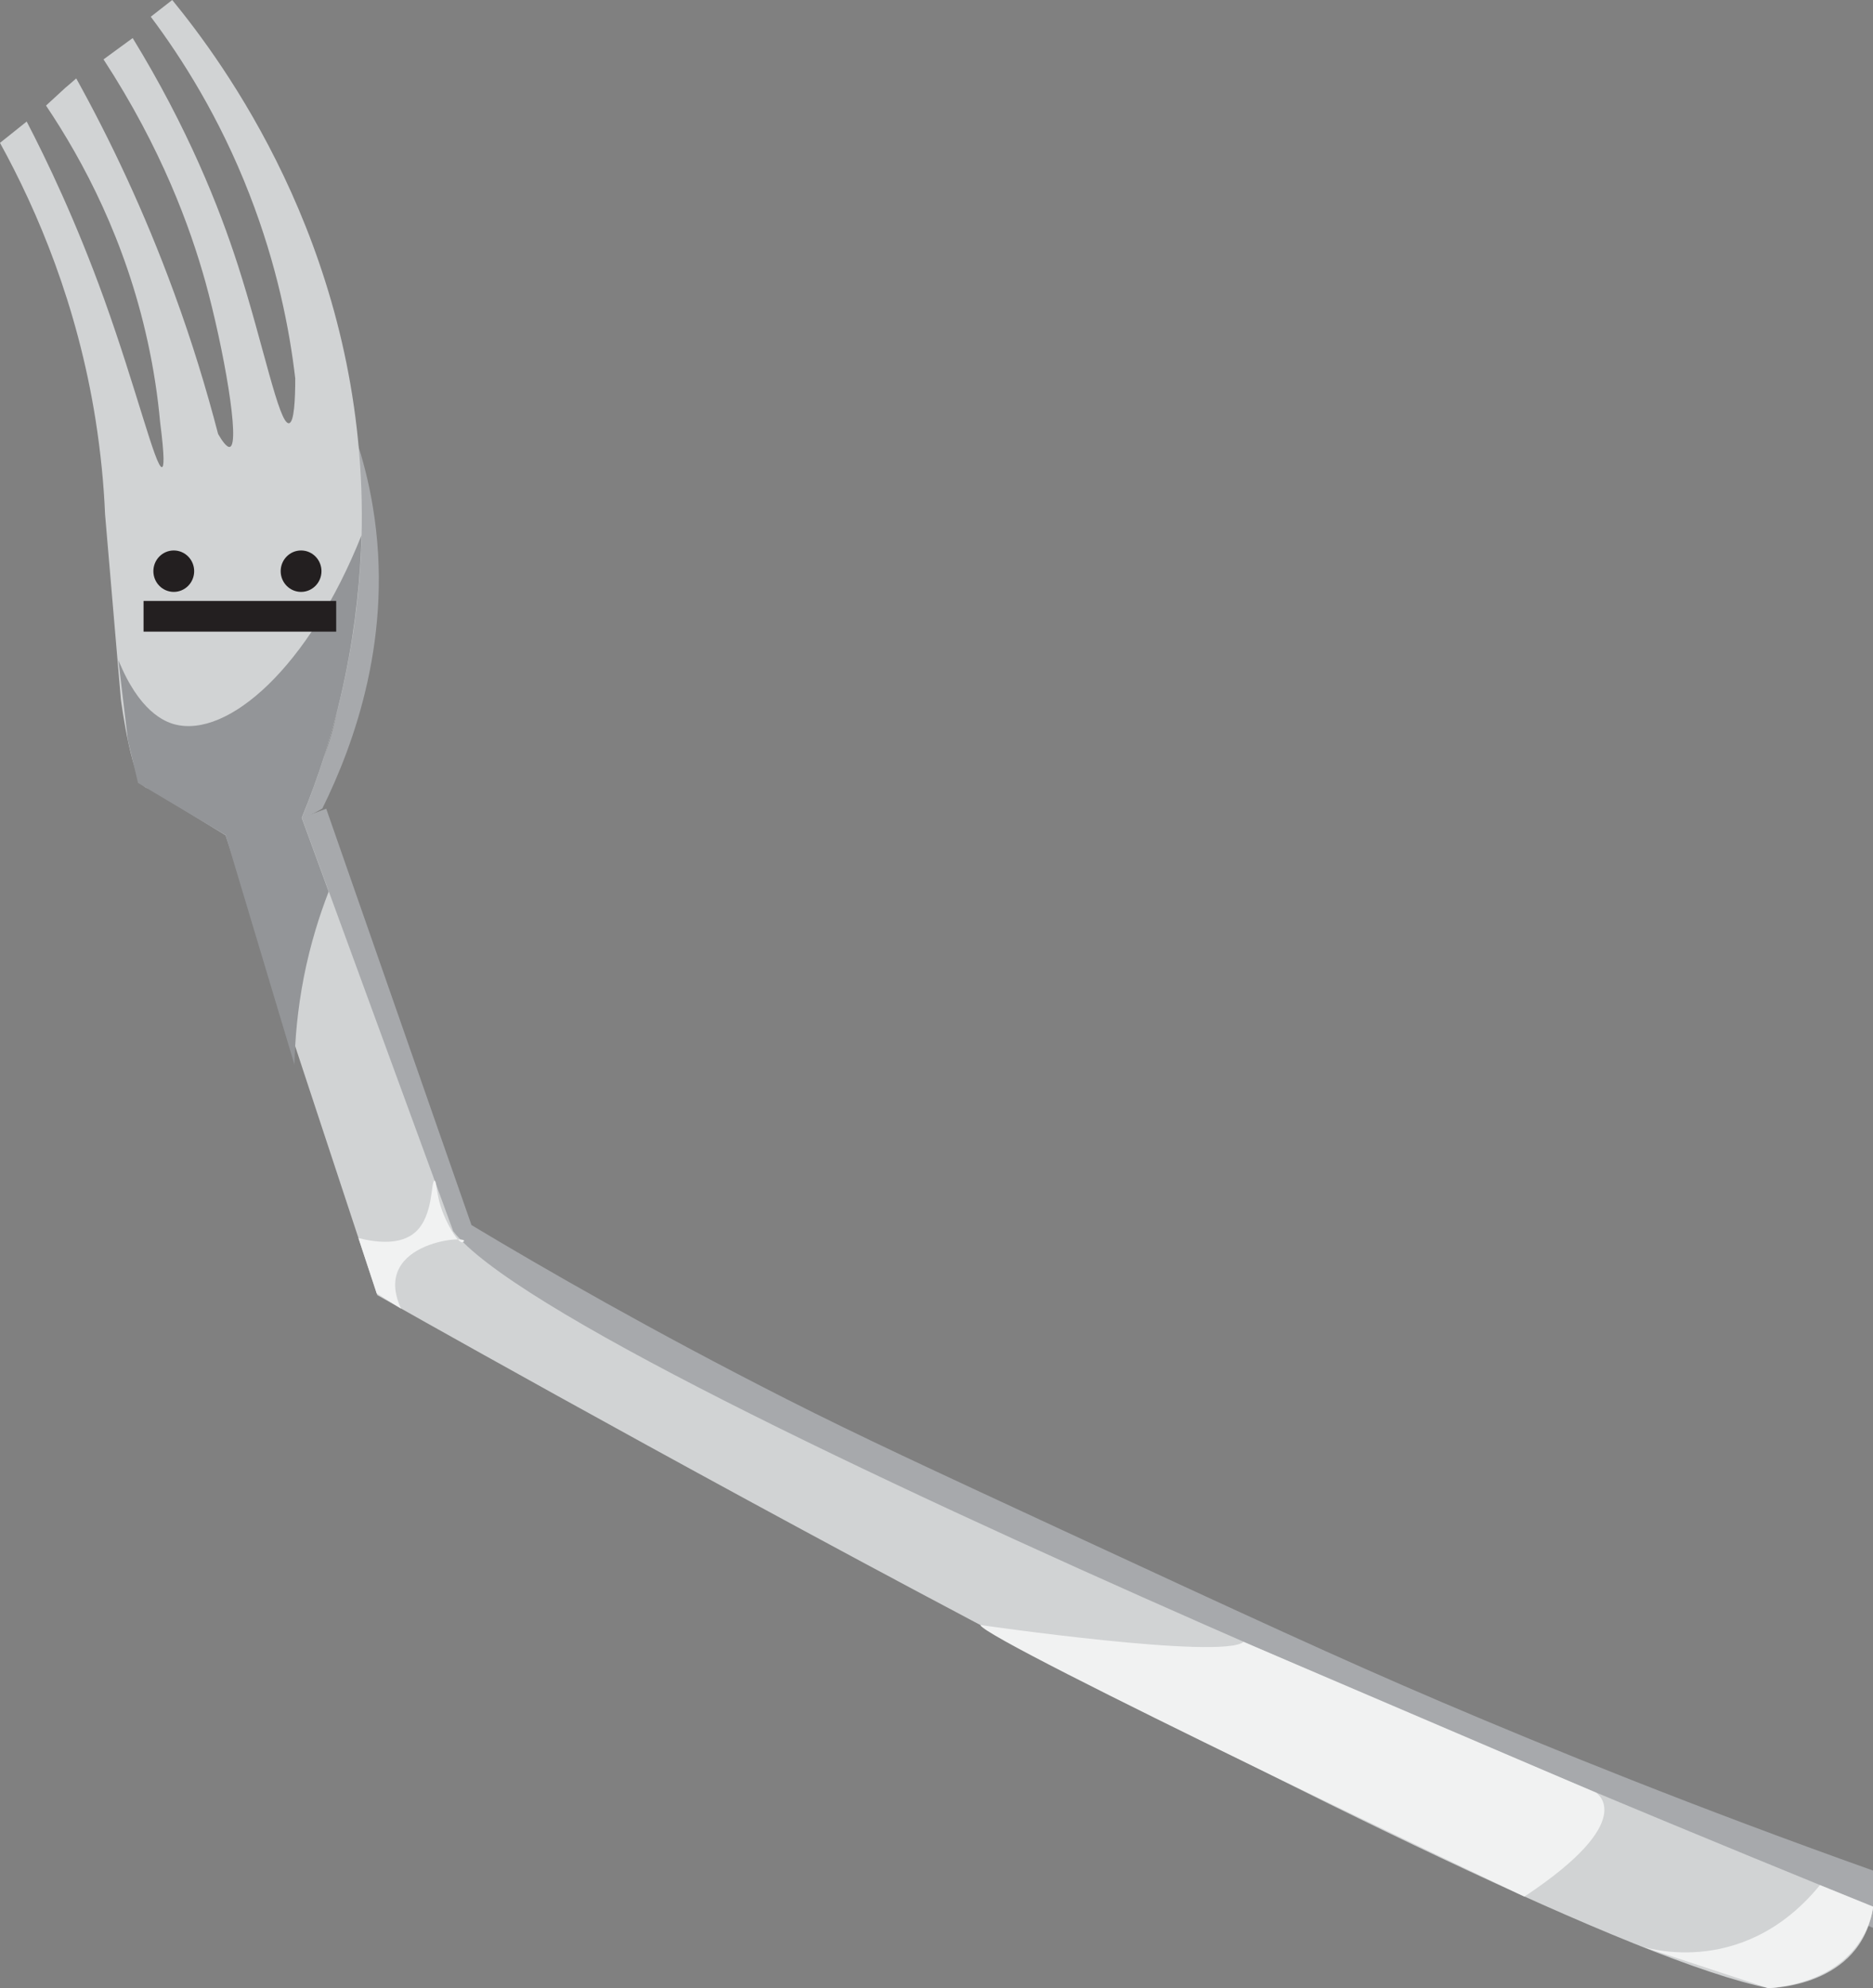 <?xml version="1.0" encoding="UTF-8"?>
<svg id="Layer_2" data-name="Layer 2" xmlns="http://www.w3.org/2000/svg" viewBox="0 0 122.12 129.56">
  <rect x="0" y="0" width="122.12" height="129.56" fill="#808080" stroke="none"/>
  <defs>
    <style>
      .cls-1 {
        fill: #f1f2f2;
      }

      .cls-2 {
        fill: #939598;
      }

      .cls-3 {
        fill: #a7a9ac;
      }

      .cls-4 {
        fill: #d1d3d4;
      }

      .cls-5 {
        stroke-width: 2px;
      }

      .cls-5, .cls-6 {
        fill: #231f20;
        stroke: #231f20;
        stroke-miterlimit: 10;
      }
    </style>
  </defs>
  <g id="fork">
    <g>
      <g id="_Group_body" data-name="&amp;lt;Group&amp;gt;body">
        <path class="cls-3" d="M21.01,52.7c2.09-4.23,4.7-11.35,3.29-19.73-.26-1.57-.64-3.03-1.09-4.38,.21,3.59,.07,6.61-.12,8.86-.47,5.48-.93,10.81-3.04,13.96-.23,.35-1.09,1.58-.78,1.87,.24,.22,1.07-.2,1.74-.59Z"/>
        <path class="cls-3" d="M122.12,125.62v-3.73c-11.58-4.12-21.1-7.98-28.11-10.97-6.69-2.85-12.75-5.66-24.87-11.27-8.58-3.98-12.98-6.01-17.86-8.48-8.73-4.43-15.74-8.46-20.54-11.34-3.16-9.04-6.31-18.09-9.47-27.13-.54,.2-1.07,.39-1.61,.59l9.25,28.31c5.9,3.94,15.25,9.83,27.37,15.92,8.39,4.21,13.91,6.41,32.59,14.17,7.4,3.08,18.89,7.87,33.24,13.93Z"/>
        <path class="cls-4" d="M24.61,84.4s73.61,41.74,90.69,45.15c0,0,6.07,0,6.83-5.31,0,0-84.99-34.15-92.58-44.01l-9.87-26.94c1.85-4.51,4.09-11.72,3.9-20.69C23.22,15.72,14.51,4.01,11.23,0l-1.4,1.09c2.01,2.68,4.48,6.54,6.43,11.56,1.81,4.65,2.62,8.83,2.99,12.01,0,1.37-.07,2.88-.41,2.92-.65,.09-1.7-5.26-3.34-10.33-1.22-3.78-3.26-8.91-6.85-14.77l-1.9,1.39c3.8,5.83,5.65,10.95,6.64,14.49,1.18,4.28,2.29,10.55,1.6,10.76-.2,.06-.53-.42-.77-.84-.75-2.88-1.68-5.96-2.87-9.2-1.96-5.36-4.19-10.02-6.38-13.97-.24,.21-.48,.42-.72,.62-.42,.38-.83,.77-1.25,1.15,2.44,3.63,5.18,8.78,6.62,15.35,.41,1.86,.67,3.63,.82,5.28,.31,2.41,.24,2.91,.12,2.93-.4,.09-1.69-5.17-3.76-10.92C4.96,14.41,3.04,10.42,1.74,7.92l-1.74,1.39c2.46,4.47,5.04,10.55,6.23,18.04,.34,2.17,.54,4.23,.62,6.16,.34,4.02,.69,8.04,1.03,12.06,0,0,.77,5.93,1.81,5.79l5.02,3.07,9.89,29.97Z"/>
      </g>
      <g id="_Group_light_shadow" data-name="&amp;lt;Group&amp;gt; light shadow">
        <path class="cls-2" d="M7.7,42.96c1.36,3.42,3.05,4.07,3.68,4.24,3.47,.92,8.76-3.71,12.19-12.32-.07,2.61-.35,5.76-1.08,9.26-.75,3.61-1.8,6.68-2.82,9.15,.59,1.6,1.17,3.21,1.76,4.81-.59,1.52-1.19,3.39-1.62,5.57-.42,2.16-.58,4.1-.61,5.71-1.5-4.99-2.99-9.97-4.49-14.96-1.9-1.13-3.81-2.27-5.71-3.4-.22-.92-.44-1.85-.66-2.77-.21-1.77-.42-3.54-.63-5.3Z"/>
        <path class="cls-1" d="M23.38,80.68c1.29,.32,2.77,.43,3.69-.38,1.22-1.07,1.01-3.37,1.26-3.36,.16,0,.08,.94,.59,2.19,.34,.84,1,1.95,1.26,1.81,.89-.51-6.1-.16-4.03,4.34l-1.59-1-1.19-3.6Z"/>
        <path class="cls-1" d="M63.91,105.89s15.76,2.28,17.17,1.1l22.97,9.82s2.93,1.75-4.66,6.78c0,0-35.1-16.65-35.47-17.69Z"/>
        <path class="cls-1" d="M106.88,126.79s6.61,2.37,11.78-3.95l3.47,1.41s-.36,4.75-6.83,5.31l-8.41-2.77Z"/>
      </g>
      <g id="_Group_face_1" data-name="&amp;lt;Group&amp;gt; face 1">
        <ellipse class="cls-6" cx="11.33" cy="37.22" rx=".83" ry=".85"/>
        <ellipse class="cls-6" cx="19.63" cy="37.22" rx=".83" ry=".85"/>
        <line class="cls-5" x1="9.36" y1="40.16" x2="21.92" y2="40.16"/>
      </g>
    </g>
  </g>
</svg>